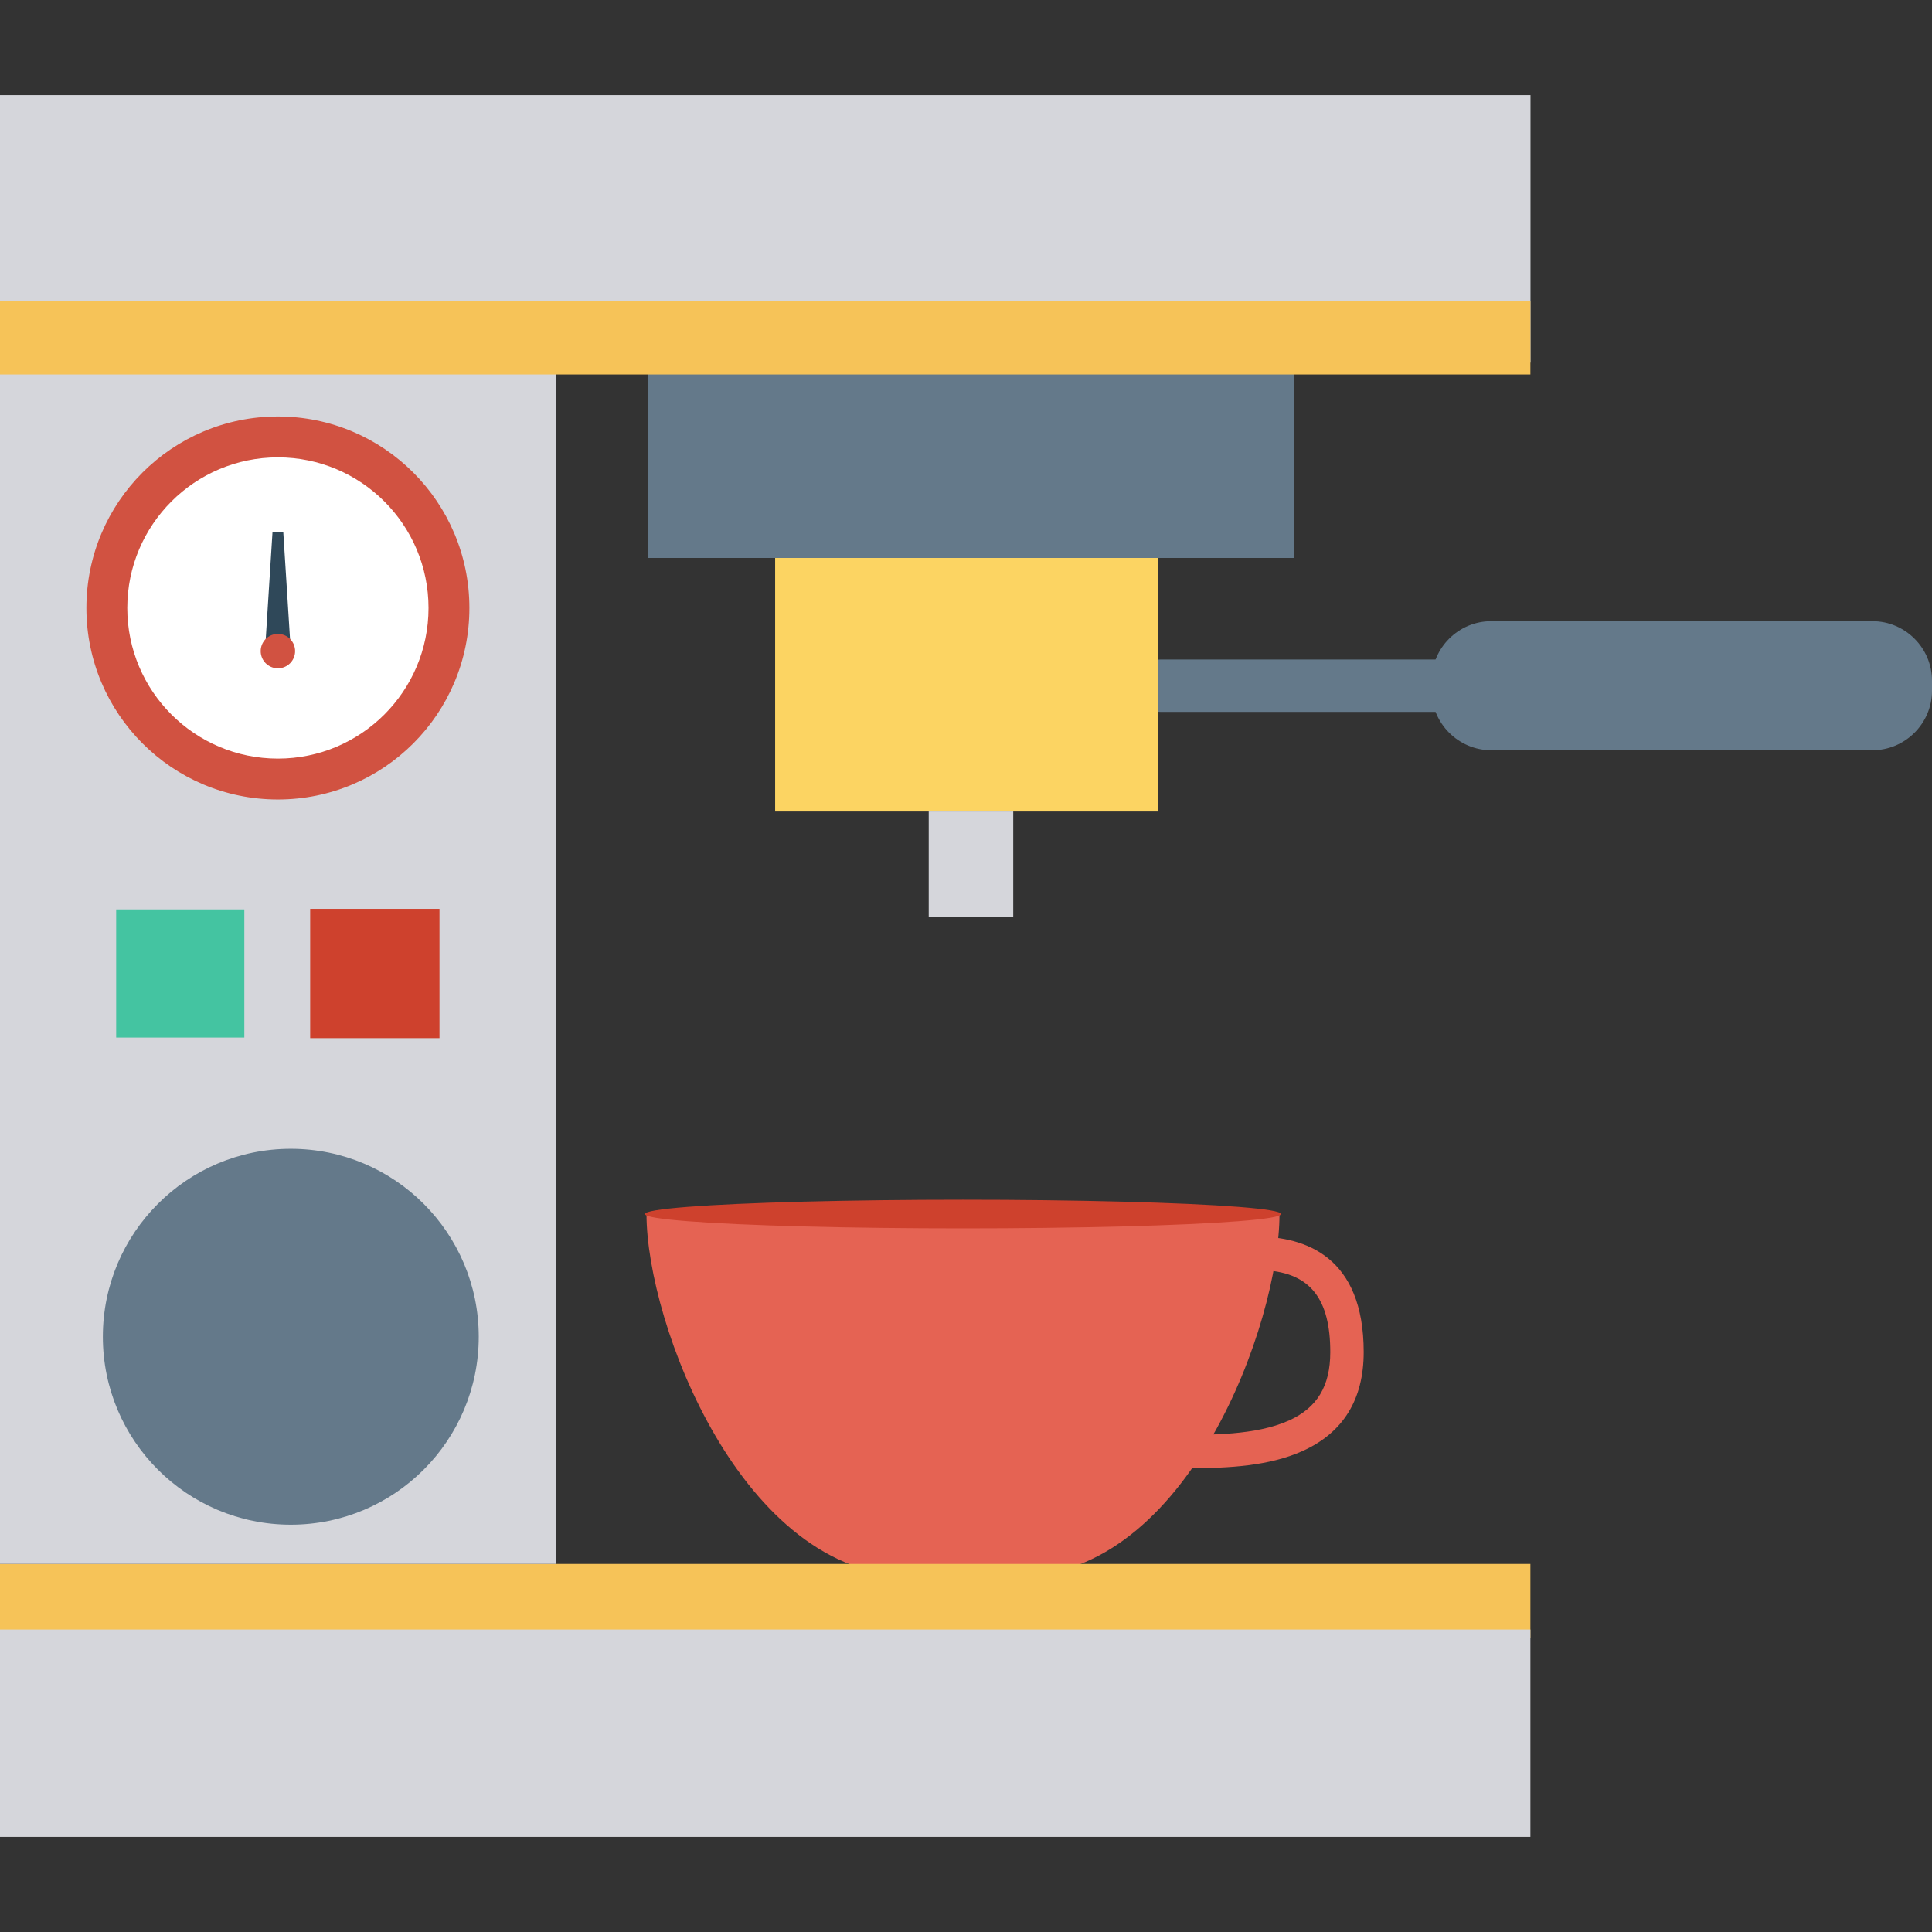 <?xml version="1.0" encoding="iso-8859-1"?>
<!-- Generator: Adobe Illustrator 19.0.0, SVG Export Plug-In . SVG Version: 6.00 Build 0)  -->
<svg version="1.1" id="Capa_1" xmlns="http://www.w3.org/2000/svg" xmlns:xlink="http://www.w3.org/1999/xlink" x="0px" y="0px"
	 viewBox="0 0 468.293 468.293" style="enable-background:new 0 0 468.293 468.293;" xml:space="preserve">
<rect x="0" y="0" width="468.293" height="468.293" fill="#333333" stroke="none"/>
<path style="fill:#64798A;" d="M360.614,172.555h-79.317c-2.483,0-4.515-2.032-4.515-4.515v-3.668c0-2.483,2.032-4.515,4.515-4.515
	h79.317c2.483,0,4.515,2.032,4.515,4.515v3.668C365.129,170.523,363.097,172.555,360.614,172.555z"/>
<rect x="187.885" y="123.017" style="fill:#FCD462;" width="92.734" height="73.684"/>
<g>
	<rect x="157.159" y="87.895" style="fill:#64798A;" width="156.41" height="47.348"/>
	<path style="fill:#64798A;" d="M453.865,150.567h-92.416c-7.935,0-14.428,6.493-14.428,14.428v2.422
		c0,7.935,6.493,14.428,14.428,14.428h92.416c7.935,0,14.428-6.493,14.428-14.428v-2.422
		C468.293,157.06,461.8,150.567,453.865,150.567z"/>
</g>
<path style="fill:#E56353;" d="M156.704,294.266c0,26.67,23.29,87.728,64.203,87.728h25.986c40.913,0,63.24-61.059,63.24-87.728
	H156.704z"/>
<ellipse style="fill:#CE412D;" cx="233.416" cy="294.269" rx="77.087" ry="3.472"/>
<path style="fill:#E56353;" d="M288.929,355.859c-2.057,0-4.058-0.028-5.956-0.055l-11.62-0.051l30.794-56.023h2.397
	c11.865,0,26,4.861,26,28.013c0,11.497-4.999,19.566-14.855,23.983C307.565,355.369,297.607,355.859,288.929,355.859z
	 M285.006,347.732c8.274,0.099,19.364,0.19,27.377-3.397c6.866-3.077,10.062-8.349,10.062-16.591
	c0-12.866-4.817-19.075-15.551-19.834L285.006,347.732z"/>
<rect x="225.111" y="196.695" style="fill:#D5D6DB;" width="20.486" height="25.506"/>
<rect y="379.08" style="fill:#F6C358;" width="370.95" height="17.901"/>
<g>
	<rect y="394.977" style="fill:#D5D6DB;" width="370.95" height="50.263"/>
	<rect y="23.052" style="fill:#D5D6DB;" width="134.725" height="356.027"/>
	<rect x="134.743" y="23.052" style="fill:#D5D6DB;" width="236.232" height="64.843"/>
</g>
<rect y="72.866" style="fill:#F6C358;" width="370.95" height="17.901"/>
<circle style="fill:#D15241;" cx="67.359" cy="147.369" r="46.417"/>
<circle style="fill:#FFFFFF;" cx="67.359" cy="147.369" r="36.508"/>
<polygon style="fill:#2F4859;" points="70.487,157.818 64.229,157.818 66.05,129.006 68.666,129.006 "/>
<circle style="fill:#D15241;" cx="67.359" cy="157.821" r="4.171"/>
<rect x="28.16" y="220.428" style="fill:#44C4A1;" width="31.063" height="31.063"/>
<rect x="75.183" y="220.291" style="fill:#CE412D;" width="31.344" height="31.344"/>
<circle style="fill:#64798A;" cx="70.487" cy="324.009" r="45.556"/>
<g>
</g>
<g>
</g>
<g>
</g>
<g>
</g>
<g>
</g>
<g>
</g>
<g>
</g>
<g>
</g>
<g>
</g>
<g>
</g>
<g>
</g>
<g>
</g>
<g>
</g>
<g>
</g>
<g>
</g>
</svg>
